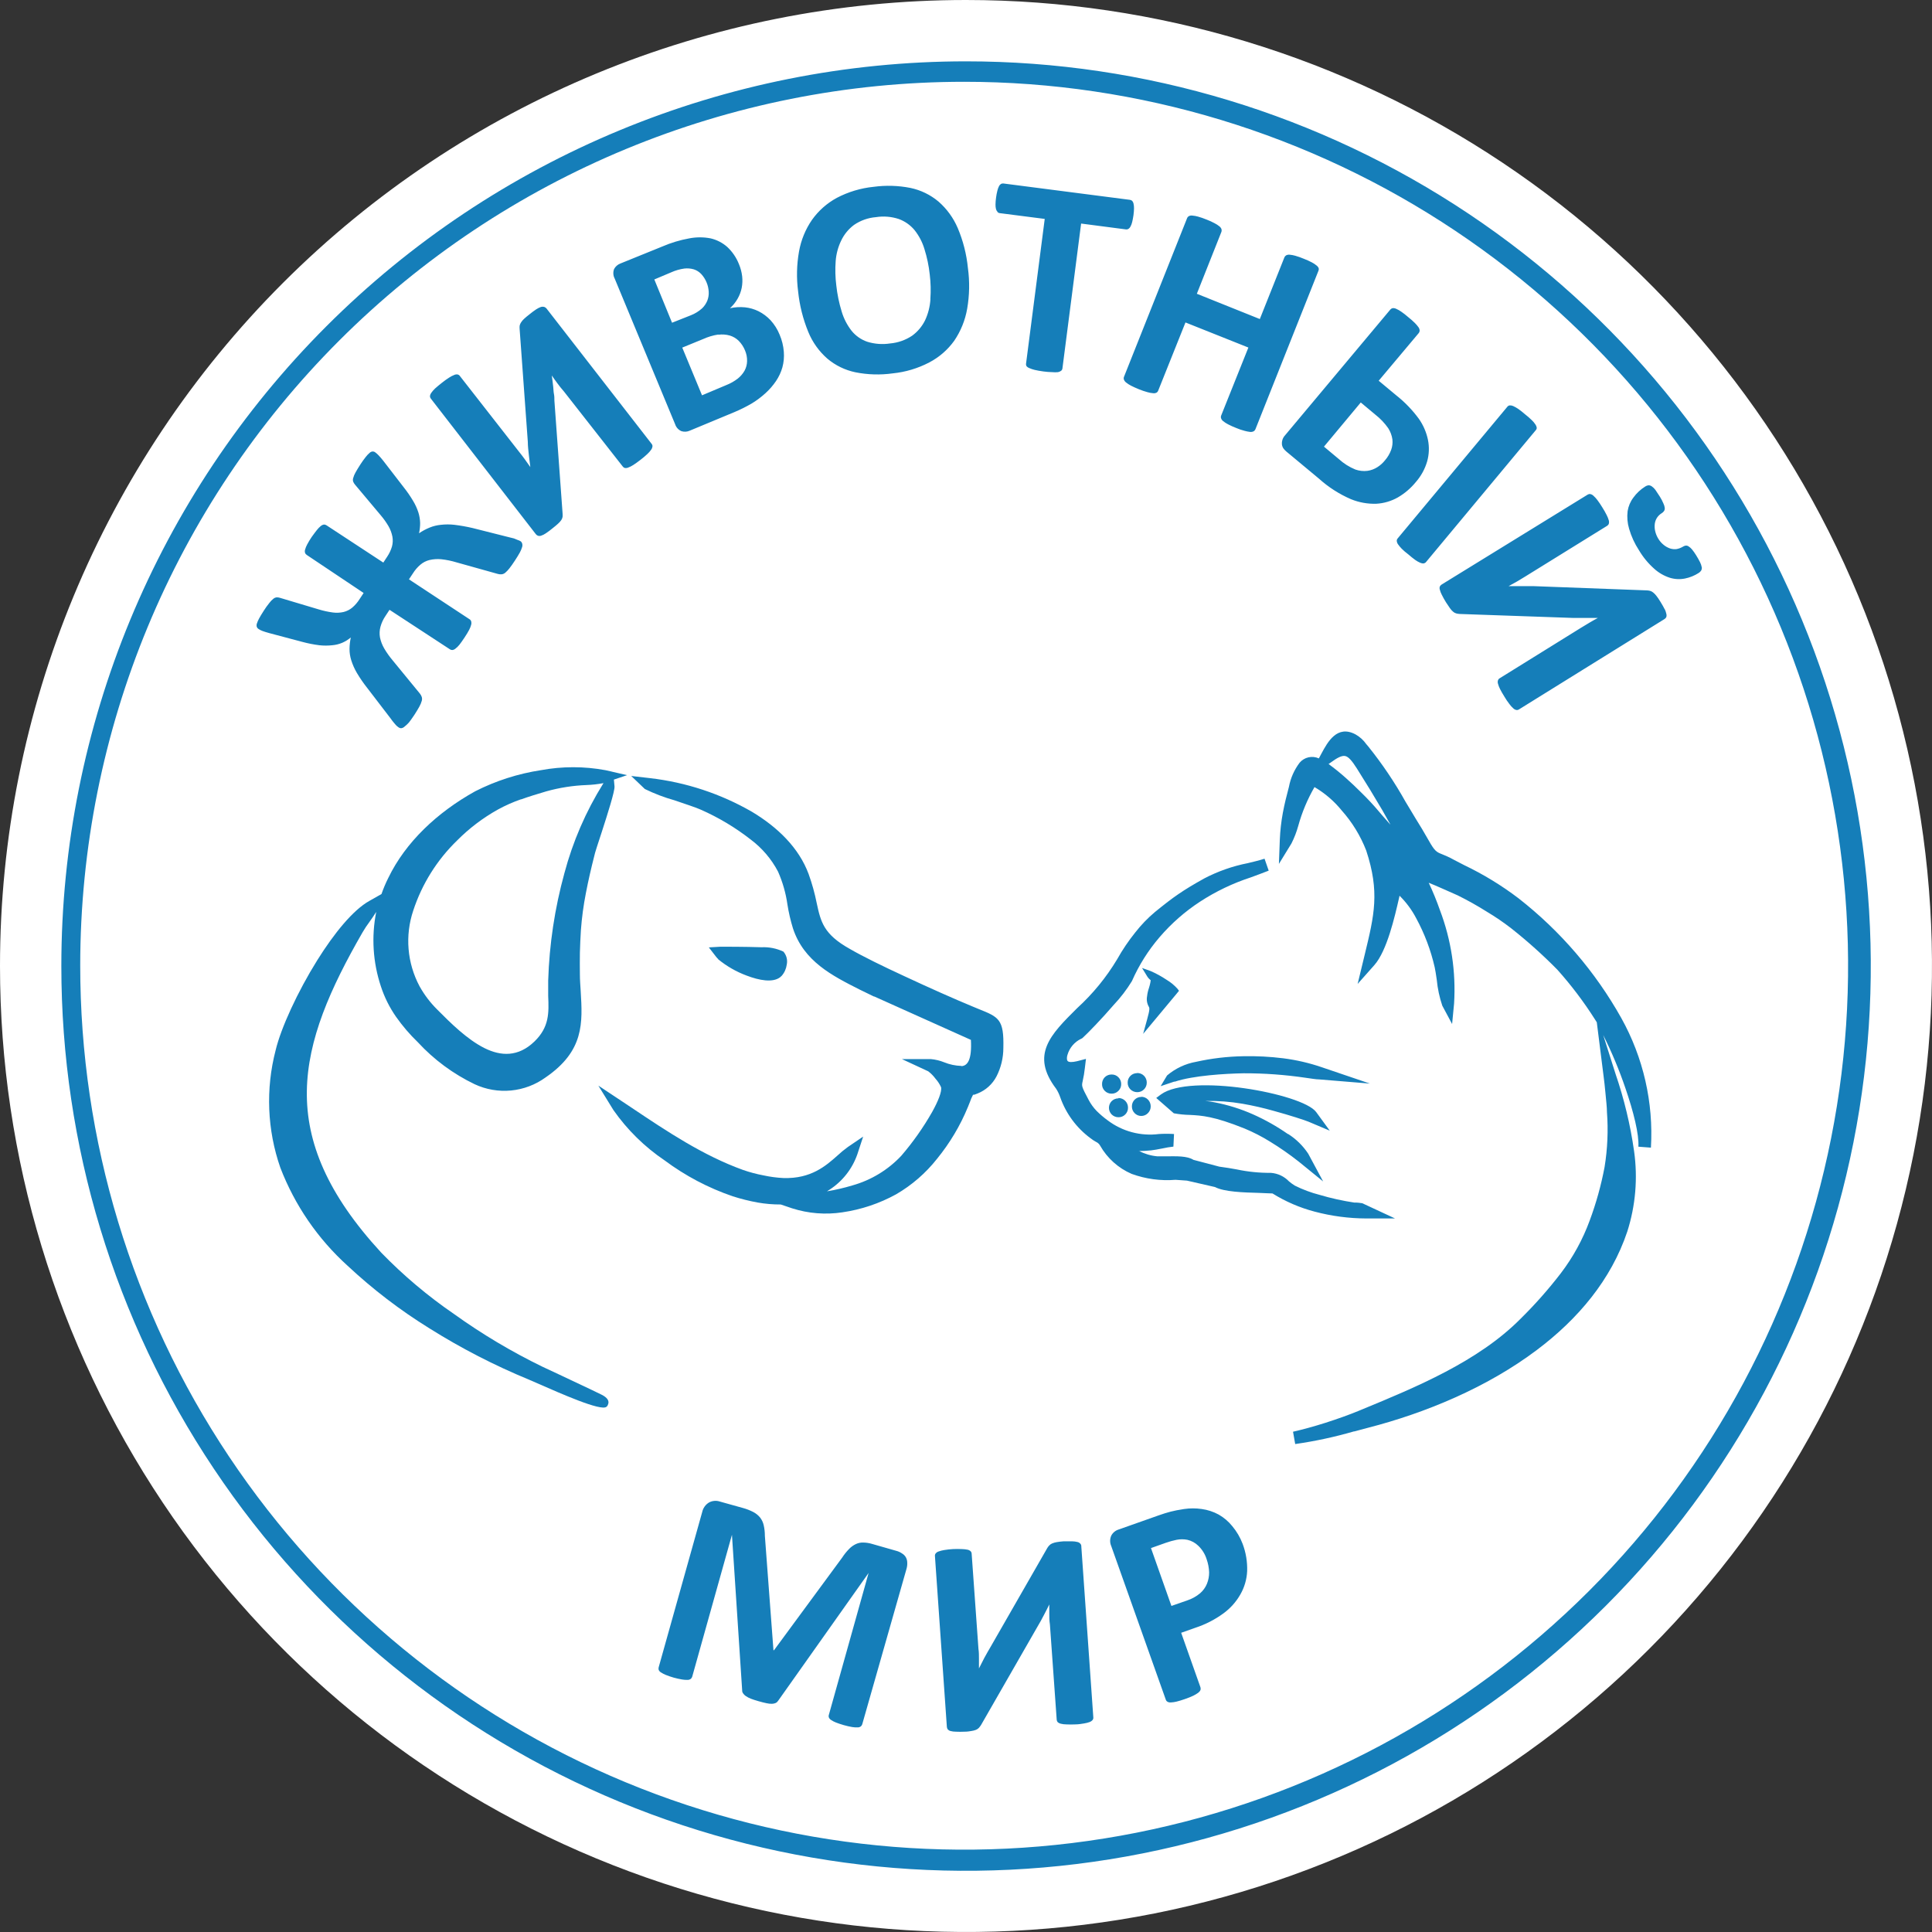 <svg width="132" height="132" viewBox="0 0 132 132" fill="none" xmlns="http://www.w3.org/2000/svg">
<rect x="0" y="0" width="132" height="132" fill="#333333" stroke="none"/>
<path fill-rule="evenodd" clip-rule="evenodd" d="M66 0C79.054 0 91.814 3.871 102.668 11.123C113.521 18.375 121.981 28.683 126.976 40.743C131.971 52.803 133.278 66.073 130.732 78.876C128.185 91.679 121.899 103.439 112.669 112.669C103.439 121.899 91.679 128.185 78.876 130.732C66.073 133.278 52.803 131.971 40.743 126.976C28.683 121.981 18.375 113.521 11.123 102.668C3.871 91.814 0 79.054 0 66C0 48.496 6.954 31.708 19.331 19.331C31.708 6.954 48.496 0 66 0Z" fill="white"/>
<path fill-rule="evenodd" clip-rule="evenodd" d="M66 4.191C78.226 4.19 90.178 7.815 100.344 14.607C110.509 21.398 118.433 31.052 123.112 42.347C127.791 53.643 129.016 66.072 126.631 78.063C124.246 90.054 118.359 101.068 109.713 109.713C101.068 118.359 90.054 124.246 78.063 126.631C66.072 129.016 53.643 127.791 42.347 123.112C31.052 118.433 21.398 110.509 14.607 100.344C7.815 90.178 4.19 78.226 4.191 66C4.192 49.608 10.705 33.887 22.296 22.296C33.887 10.705 49.608 4.192 66 4.191ZM65.87 5.588C77.816 5.587 89.494 9.129 99.427 15.766C109.359 22.403 117.101 31.836 121.672 42.873C126.243 53.91 127.438 66.055 125.106 77.771C122.774 89.487 117.019 100.249 108.571 108.694C100.122 117.14 89.358 122.89 77.641 125.217C65.924 127.545 53.78 126.345 42.745 121.77C31.709 117.195 22.279 109.45 15.646 99.514C9.013 89.579 5.475 77.9 5.481 65.953C5.487 49.941 11.852 34.587 23.177 23.267C34.501 11.947 49.858 5.588 65.87 5.588Z" fill="#157EB9"/>
<path fill-rule="evenodd" clip-rule="evenodd" d="M65.702 72.841C66.107 72.808 66.41 72.408 66.335 71.048L59.732 68.082H59.704L58.745 67.616C56.854 66.661 54.917 65.683 54.176 63.425C54.012 62.891 53.886 62.347 53.799 61.795C53.69 61.021 53.473 60.265 53.157 59.55C52.706 58.691 52.07 57.944 51.294 57.362C50.241 56.539 49.09 55.85 47.867 55.313C47.606 55.192 46.842 54.936 46.083 54.679C45.386 54.484 44.708 54.225 44.057 53.907L43.126 53.017L44.421 53.166C46.87 53.45 49.236 54.231 51.373 55.462C53.129 56.514 54.586 57.925 55.248 59.718C55.482 60.367 55.667 61.034 55.802 61.711C56.077 62.978 56.267 63.83 58.06 64.831C58.992 65.371 60.365 66.037 61.786 66.694C63.457 67.476 65.208 68.254 66.48 68.78L66.852 68.934C68.249 69.493 68.599 69.637 68.552 71.597C68.552 72.272 68.393 72.938 68.086 73.539C67.81 74.071 67.352 74.486 66.796 74.708L66.573 74.792C66.498 74.792 66.48 74.792 66.47 74.82C66.391 74.969 66.324 75.125 66.27 75.286L66.13 75.635C65.604 76.914 64.891 78.108 64.016 79.179C63.246 80.155 62.298 80.976 61.222 81.6C60.084 82.226 58.843 82.642 57.557 82.829C56.404 83.005 55.227 82.911 54.116 82.555L53.343 82.294C52.812 82.296 52.282 82.251 51.76 82.159C51.186 82.054 50.62 81.912 50.065 81.735C48.395 81.164 46.823 80.336 45.408 79.281C44.042 78.359 42.856 77.194 41.911 75.844L40.882 74.173L42.516 75.258L43.159 75.686C45.585 77.311 48.03 78.946 50.763 79.933C51.219 80.091 51.686 80.216 52.16 80.305C52.608 80.403 53.062 80.464 53.52 80.487C55.415 80.548 56.43 79.649 57.213 78.955C57.438 78.745 57.676 78.549 57.925 78.368L58.973 77.656L58.577 78.862C58.231 79.858 57.562 80.71 56.677 81.283L56.5 81.395C57.089 81.298 57.671 81.163 58.242 80.99C59.516 80.632 60.669 79.933 61.576 78.969C62.374 78.041 63.081 77.039 63.686 75.975C64.086 75.258 64.365 74.578 64.296 74.28C64.2 74.069 64.073 73.874 63.918 73.702C63.777 73.51 63.609 73.339 63.42 73.195L61.623 72.361H63.606C63.917 72.39 64.221 72.463 64.51 72.58C64.88 72.73 65.275 72.814 65.674 72.827L65.702 72.841ZM49.073 65.53C49.017 65.479 48.965 65.422 48.919 65.362L48.43 64.729L49.231 64.682C49.501 64.682 50.94 64.682 52.025 64.719C52.542 64.694 53.057 64.797 53.525 65.017C53.629 65.138 53.704 65.281 53.744 65.435C53.783 65.59 53.787 65.751 53.753 65.907C53.715 66.192 53.594 66.46 53.404 66.675L53.287 66.778C52.789 67.146 51.89 66.992 51.005 66.652C50.295 66.388 49.634 66.007 49.05 65.525L49.073 65.53ZM35.596 54.61C35.053 54.798 34.526 55.032 34.022 55.308C32.996 55.88 32.055 56.593 31.228 57.427C29.857 58.756 28.829 60.399 28.234 62.214C27.95 63.06 27.841 63.956 27.916 64.846C27.99 65.735 28.246 66.6 28.667 67.388C28.995 67.977 29.406 68.517 29.887 68.99C30.776 69.884 31.913 71.02 33.114 71.616C34.218 72.161 35.405 72.235 36.523 71.15C37.529 70.168 37.505 69.209 37.454 68.04C37.454 67.709 37.454 67.364 37.454 66.996C37.531 64.515 37.903 62.051 38.562 59.657C39.135 57.503 40.025 55.445 41.203 53.553L41.236 53.506C40.854 53.578 40.468 53.622 40.081 53.636C39.146 53.671 38.219 53.817 37.319 54.069C36.723 54.246 36.136 54.423 35.596 54.619V54.61ZM41.366 52.621L41.743 52.705L41.911 52.747L42.842 52.961L41.943 53.264L41.985 53.73C42.013 54.037 41.52 55.592 41.105 56.873C40.868 57.604 40.639 58.27 40.593 58.521C40.397 59.29 40.197 60.147 40.029 61.022C39.865 61.856 39.752 62.699 39.689 63.546C39.657 64.067 39.633 64.584 39.62 65.087C39.606 65.59 39.62 66.088 39.62 66.587C39.62 66.955 39.652 67.341 39.675 67.723C39.806 69.888 39.918 71.798 37.282 73.609C36.588 74.114 35.771 74.424 34.917 74.506C34.063 74.588 33.202 74.439 32.425 74.075C30.962 73.372 29.646 72.399 28.546 71.206C27.998 70.679 27.503 70.1 27.065 69.479C26.616 68.837 26.264 68.132 26.022 67.388C25.477 65.749 25.367 63.996 25.705 62.303C25.566 62.531 25.398 62.768 25.239 62.992C25.071 63.217 24.916 63.452 24.774 63.695C22.557 67.541 21.016 71.034 20.965 74.54C20.913 78.047 22.362 81.582 26.045 85.582C27.558 87.141 29.222 88.545 31.014 89.773C32.925 91.146 34.951 92.353 37.068 93.382C37.333 93.503 39.172 94.364 40.462 94.979L41.096 95.286C41.492 95.482 41.664 95.719 41.529 95.989L41.496 96.059L41.436 96.115C41.077 96.446 38.255 95.184 36.835 94.564L36.141 94.262C33.778 93.288 31.502 92.115 29.337 90.755C27.338 89.518 25.467 88.086 23.749 86.48C21.712 84.639 20.138 82.343 19.153 79.779C18.254 77.196 18.142 74.403 18.832 71.756C19.195 70.233 20.336 67.751 21.677 65.604C22.818 63.779 24.117 62.172 25.244 61.548L26.064 61.083C26.195 60.706 26.35 60.339 26.529 59.983C27.712 57.534 29.873 55.504 32.462 54.065C33.873 53.347 35.391 52.86 36.956 52.621C38.413 52.351 39.908 52.351 41.366 52.621Z" fill="#157EB9"/>
<path fill-rule="evenodd" clip-rule="evenodd" d="M92.525 97.792C91.203 98.176 89.855 98.467 88.492 98.662L88.343 97.82C89.023 97.666 89.796 97.452 90.546 97.214C91.407 96.939 92.218 96.646 92.814 96.399L93.004 96.32C96.762 94.769 100.981 93.028 103.878 90.113C104.869 89.138 105.792 88.095 106.639 86.993C107.475 85.897 108.141 84.682 108.614 83.388C109.055 82.202 109.394 80.981 109.629 79.737C109.831 78.497 109.886 77.237 109.792 75.984C109.792 75.677 109.736 75.174 109.69 74.689C109.643 74.205 109.606 73.842 109.564 73.544L109.098 69.847L108.977 69.656C108.214 68.452 107.353 67.313 106.402 66.251C105.411 65.245 104.358 64.301 103.249 63.425C102.717 63.013 102.16 62.633 101.582 62.289C100.94 61.884 100.278 61.513 99.598 61.176L98.546 60.71C98.243 60.575 97.941 60.444 97.615 60.314C97.901 60.921 98.156 61.543 98.378 62.177C99.152 64.213 99.482 66.391 99.347 68.566L99.212 69.963L98.541 68.71C98.348 68.137 98.221 67.543 98.164 66.941C98.113 66.596 98.066 66.275 98.024 66.093C97.757 64.918 97.329 63.785 96.753 62.726C96.457 62.162 96.076 61.646 95.621 61.199L95.584 61.367C95.296 62.624 94.765 64.957 93.903 65.935L92.758 67.225L93.251 65.185C93.898 62.512 94.276 60.943 93.344 58.111C92.955 57.108 92.389 56.182 91.673 55.378C91.154 54.736 90.522 54.193 89.81 53.776C89.33 54.607 88.957 55.496 88.702 56.421C88.587 56.838 88.431 57.242 88.236 57.627L87.379 59.024L87.44 57.39C87.465 56.765 87.535 56.142 87.649 55.527C87.761 54.931 87.905 54.349 88.064 53.757C88.177 53.159 88.427 52.595 88.795 52.109C88.952 51.924 89.165 51.795 89.402 51.742C89.639 51.69 89.887 51.715 90.108 51.816L90.285 51.485C90.713 50.689 91.356 49.506 92.613 50.176C92.905 50.34 93.157 50.568 93.349 50.842L93.484 51.001C94.441 52.192 95.296 53.462 96.041 54.796L96.297 55.22L96.716 55.918C97.014 56.384 97.312 56.896 97.605 57.408C98.029 58.163 98.145 58.214 98.537 58.368C98.732 58.451 99.002 58.554 99.319 58.736L100.027 59.103C101.343 59.732 102.591 60.493 103.752 61.376C106.613 63.612 109 66.395 110.775 69.562C112.277 72.259 112.978 75.329 112.796 78.41L112.367 78.378L111.939 78.345C111.995 77.516 111.608 75.961 111.054 74.35C110.631 73.106 110.124 71.892 109.536 70.717L110.379 73.372C110.966 75.087 111.39 76.853 111.645 78.648C111.906 80.493 111.747 82.373 111.18 84.147C110.076 87.444 107.813 90.117 105.019 92.222C101.582 94.816 97.34 96.553 93.484 97.545L92.511 97.805L92.525 97.792ZM77.963 74.936C78.049 74.934 78.135 74.949 78.215 74.981C78.295 75.013 78.368 75.061 78.429 75.123C78.49 75.184 78.538 75.257 78.571 75.336C78.603 75.416 78.62 75.502 78.62 75.588C78.621 75.675 78.605 75.761 78.572 75.841C78.539 75.921 78.491 75.993 78.429 76.054C78.37 76.115 78.299 76.163 78.221 76.196C78.143 76.229 78.059 76.246 77.975 76.246C77.89 76.246 77.806 76.229 77.728 76.196C77.65 76.163 77.58 76.115 77.521 76.054C77.46 75.993 77.412 75.92 77.38 75.84C77.348 75.76 77.332 75.674 77.335 75.588C77.334 75.504 77.35 75.42 77.382 75.342C77.414 75.263 77.462 75.192 77.521 75.132C77.581 75.073 77.652 75.025 77.731 74.993C77.809 74.961 77.893 74.945 77.977 74.946L77.963 74.936ZM76.412 75.02C76.499 75.019 76.585 75.036 76.665 75.069C76.745 75.101 76.817 75.15 76.878 75.211C76.939 75.272 76.988 75.345 77.021 75.425C77.053 75.504 77.07 75.59 77.069 75.677C77.071 75.763 77.055 75.849 77.023 75.928C76.991 76.008 76.944 76.081 76.883 76.142C76.822 76.204 76.75 76.253 76.67 76.286C76.59 76.319 76.504 76.335 76.417 76.333C76.331 76.334 76.245 76.317 76.165 76.284C76.085 76.251 76.013 76.203 75.951 76.142C75.832 76.021 75.766 75.858 75.766 75.688C75.766 75.519 75.832 75.355 75.951 75.234C76.012 75.173 76.085 75.124 76.165 75.092C76.245 75.059 76.331 75.043 76.417 75.043L76.412 75.02ZM75.947 73.413C76.033 73.411 76.119 73.426 76.199 73.458C76.279 73.49 76.352 73.538 76.412 73.6C76.473 73.661 76.522 73.734 76.554 73.814C76.587 73.894 76.604 73.979 76.603 74.066C76.605 74.152 76.589 74.238 76.556 74.318C76.523 74.398 76.474 74.471 76.412 74.531C76.352 74.593 76.28 74.642 76.2 74.675C76.119 74.708 76.033 74.724 75.947 74.722C75.86 74.724 75.774 74.707 75.694 74.674C75.614 74.642 75.542 74.593 75.481 74.531C75.42 74.471 75.371 74.398 75.339 74.318C75.307 74.238 75.292 74.152 75.295 74.066C75.294 73.979 75.309 73.894 75.341 73.814C75.373 73.734 75.421 73.661 75.481 73.6C75.542 73.539 75.615 73.491 75.695 73.459C75.775 73.427 75.861 73.412 75.947 73.413ZM77.693 73.311C77.779 73.309 77.865 73.325 77.945 73.357C78.025 73.389 78.098 73.437 78.159 73.497C78.22 73.558 78.269 73.631 78.301 73.711C78.334 73.791 78.351 73.877 78.35 73.963C78.351 74.049 78.336 74.135 78.304 74.215C78.272 74.295 78.224 74.368 78.163 74.429C78.103 74.49 78.03 74.539 77.95 74.572C77.87 74.605 77.784 74.621 77.698 74.62C77.611 74.62 77.526 74.603 77.446 74.571C77.366 74.538 77.293 74.49 77.232 74.429C77.171 74.368 77.123 74.295 77.091 74.215C77.059 74.135 77.043 74.049 77.046 73.963C77.045 73.879 77.061 73.795 77.093 73.716C77.126 73.638 77.173 73.567 77.233 73.507C77.292 73.447 77.364 73.4 77.442 73.368C77.52 73.336 77.604 73.32 77.688 73.32L77.693 73.311ZM88.012 77.479C88.558 77.826 89.025 78.285 89.382 78.825L90.401 80.72L88.734 79.365C88.108 78.871 87.454 78.416 86.774 78C86.22 77.656 85.639 77.357 85.037 77.106C82.918 76.254 82.084 76.217 81.311 76.175C80.938 76.169 80.566 76.132 80.198 76.063L78.997 75.016L79.323 74.773C80.32 74.047 82.736 74.028 84.999 74.35C87.263 74.671 89.447 75.337 89.922 75.975L90.853 77.251L89.409 76.641C89.153 76.534 88.138 76.203 87.03 75.9C86.326 75.7 85.613 75.537 84.892 75.411C84.056 75.268 83.208 75.204 82.359 75.22C82.578 75.244 82.792 75.276 83.006 75.318C83.904 75.492 84.779 75.767 85.614 76.138C86.446 76.509 87.242 76.958 87.989 77.479H88.012ZM80.431 67.844L78.103 70.638L78.368 69.674C78.578 68.934 78.536 68.864 78.489 68.78C78.365 68.563 78.324 68.308 78.373 68.063C78.393 67.873 78.436 67.685 78.499 67.504C78.536 67.388 78.567 67.27 78.592 67.15L78.62 66.973C78.507 66.886 78.413 66.777 78.345 66.652L78.028 66.135L78.601 66.34C78.988 66.507 79.359 66.71 79.709 66.945C79.987 67.111 80.239 67.319 80.454 67.56L80.552 67.695L80.445 67.825L80.431 67.844ZM80.231 73.898L79.3 74.21L79.737 73.479C80.303 72.999 80.986 72.677 81.716 72.547C82.775 72.311 83.855 72.183 84.939 72.165C85.852 72.145 86.766 72.192 87.672 72.305C88.568 72.419 89.45 72.623 90.303 72.915L93.596 74.033L90.136 73.749C89.912 73.749 89.586 73.688 89.204 73.637C87.803 73.43 86.388 73.327 84.972 73.33C83.7 73.353 81.526 73.483 80.264 73.903L80.231 73.898ZM77.819 78.634C78.205 78.837 78.627 78.962 79.062 79.002C79.248 79.002 79.481 79.002 79.733 79.002C80.371 79.002 81.093 78.964 81.54 79.244L83.309 79.709C83.742 79.765 84.133 79.831 84.506 79.9C85.271 80.061 86.052 80.139 86.834 80.133C87.303 80.168 87.743 80.375 88.068 80.715C88.193 80.821 88.326 80.917 88.464 81.004C89.005 81.274 89.573 81.486 90.159 81.637C90.938 81.868 91.731 82.043 92.534 82.164H92.683C92.794 82.17 92.904 82.182 93.014 82.201H93.06L95.314 83.249H93.358C92.165 83.245 90.977 83.089 89.824 82.783C88.806 82.516 87.834 82.097 86.941 81.54C86.699 81.54 86.383 81.512 86.01 81.502C84.953 81.474 83.635 81.432 83.011 81.102L81.097 80.664L80.315 80.608C79.298 80.691 78.275 80.552 77.316 80.203C76.409 79.811 75.653 79.134 75.165 78.275C75.101 78.159 75.001 78.068 74.88 78.014C74.749 77.943 74.625 77.86 74.508 77.768C73.554 77.065 72.834 76.091 72.44 74.974C72.371 74.769 72.278 74.573 72.161 74.391C70.396 72.063 71.765 70.694 73.591 68.882C74.664 67.905 75.588 66.775 76.333 65.53C76.692 64.89 77.103 64.281 77.563 63.709C77.961 63.198 78.412 62.729 78.909 62.312C79.574 61.772 80.035 61.413 80.52 61.083C81.004 60.752 81.512 60.444 82.28 60.016C83.215 59.528 84.216 59.176 85.251 58.973C85.638 58.88 86.015 58.791 86.397 58.67L86.681 59.485C86.243 59.657 85.828 59.811 85.442 59.951C84.225 60.349 83.064 60.905 81.991 61.604C80.963 62.275 80.035 63.089 79.234 64.021C78.455 64.925 77.815 65.941 77.335 67.034C76.979 67.616 76.564 68.159 76.096 68.654C75.295 69.586 74.326 70.587 73.982 70.899L73.926 70.945L73.865 70.973C73.641 71.08 73.443 71.232 73.282 71.421C73.122 71.609 73.003 71.83 72.934 72.068C72.899 72.173 72.888 72.284 72.901 72.394C72.906 72.436 72.926 72.476 72.957 72.505C73.046 72.575 73.246 72.585 73.586 72.505L74.196 72.347L74.121 72.971C74.088 73.272 74.038 73.57 73.972 73.865C73.893 74.215 73.893 74.224 74.373 75.136C74.52 75.418 74.706 75.677 74.927 75.905C75.162 76.138 75.414 76.353 75.681 76.547C76.683 77.305 77.942 77.639 79.188 77.479C79.529 77.458 79.871 77.458 80.212 77.479L80.171 78.34C79.917 78.368 79.665 78.41 79.416 78.466C79.127 78.522 78.834 78.578 78.643 78.597C78.35 78.629 78.075 78.638 77.805 78.643L77.819 78.634ZM90.769 52.197C91.188 52.505 91.561 52.807 91.924 53.129C92.287 53.45 92.632 53.776 92.995 54.139C93.424 54.555 93.831 54.992 94.215 55.448C94.383 55.643 94.578 55.881 94.946 56.286L94.998 56.337L94.439 55.345C93.892 54.414 93.315 53.467 92.706 52.505C92.367 51.969 92.124 51.694 91.901 51.653C91.677 51.611 91.37 51.764 90.89 52.118L90.751 52.216L90.769 52.197Z" fill="#157EB9"/>
<path d="M35.582 36.989L35.48 36.933C35.432 36.91 35.382 36.892 35.331 36.877L35.117 36.788L34.814 36.714L32.285 36.076C31.878 35.981 31.466 35.908 31.051 35.857C30.742 35.821 30.429 35.821 30.12 35.857C29.854 35.882 29.594 35.947 29.347 36.048C29.095 36.151 28.855 36.281 28.63 36.434C28.681 36.2 28.706 35.961 28.704 35.722C28.697 35.478 28.656 35.237 28.583 35.005C28.494 34.731 28.373 34.469 28.224 34.222C28.031 33.898 27.817 33.587 27.582 33.291L26.185 31.48C26.083 31.348 25.974 31.222 25.859 31.102C25.789 31.026 25.711 30.957 25.626 30.898C25.575 30.861 25.512 30.843 25.449 30.846C25.374 30.857 25.303 30.891 25.249 30.944C25.15 31.029 25.061 31.124 24.983 31.228C24.854 31.391 24.733 31.56 24.62 31.736C24.476 31.959 24.364 32.145 24.285 32.29C24.218 32.407 24.166 32.532 24.131 32.662C24.105 32.743 24.105 32.829 24.131 32.909C24.163 32.986 24.207 33.057 24.262 33.119L26.013 35.205C26.211 35.437 26.389 35.687 26.543 35.95C26.67 36.17 26.759 36.409 26.809 36.658C26.851 36.884 26.841 37.116 26.781 37.338C26.709 37.585 26.599 37.819 26.455 38.032L26.189 38.437L22.306 35.889C22.252 35.853 22.189 35.836 22.124 35.838C22.048 35.852 21.978 35.886 21.919 35.936C21.819 36.019 21.729 36.113 21.649 36.215C21.551 36.337 21.43 36.504 21.3 36.681C21.186 36.847 21.082 37.02 20.988 37.198C20.926 37.31 20.878 37.429 20.844 37.552C20.821 37.625 20.821 37.703 20.844 37.776C20.867 37.835 20.91 37.886 20.965 37.92L24.844 40.514L24.574 40.923C24.436 41.146 24.265 41.345 24.066 41.515C23.894 41.658 23.692 41.76 23.475 41.813C23.232 41.869 22.981 41.88 22.734 41.846C22.409 41.802 22.088 41.732 21.775 41.636L19.158 40.854C19.08 40.828 18.998 40.813 18.916 40.812C18.831 40.819 18.749 40.851 18.683 40.905C18.577 40.988 18.483 41.085 18.403 41.194C18.267 41.361 18.141 41.537 18.026 41.72C17.887 41.934 17.779 42.116 17.7 42.26C17.639 42.373 17.587 42.492 17.547 42.614C17.524 42.687 17.524 42.765 17.547 42.837C17.571 42.896 17.613 42.945 17.668 42.977C17.752 43.032 17.843 43.078 17.938 43.112C18.09 43.168 18.246 43.216 18.403 43.257L20.662 43.857C21.041 43.959 21.427 44.036 21.817 44.085C22.111 44.117 22.408 44.117 22.702 44.085C22.939 44.065 23.172 44.007 23.391 43.913C23.599 43.821 23.793 43.7 23.968 43.554C23.913 43.813 23.883 44.077 23.88 44.342C23.88 44.605 23.921 44.868 24.001 45.119C24.096 45.418 24.224 45.706 24.383 45.976C24.602 46.344 24.847 46.698 25.114 47.033L26.702 49.105C26.761 49.193 26.825 49.276 26.893 49.357L27.037 49.525C27.072 49.565 27.111 49.603 27.154 49.636L27.247 49.706C27.299 49.741 27.361 49.758 27.424 49.753C27.504 49.74 27.579 49.702 27.638 49.645C27.747 49.56 27.848 49.465 27.941 49.361C28.043 49.231 28.169 49.054 28.318 48.831C28.462 48.607 28.574 48.421 28.658 48.267C28.725 48.146 28.778 48.018 28.816 47.885C28.842 47.799 28.842 47.706 28.816 47.62C28.788 47.539 28.747 47.464 28.695 47.396L26.832 45.124C26.613 44.865 26.416 44.588 26.245 44.295C26.111 44.064 26.015 43.812 25.961 43.55C25.919 43.308 25.93 43.06 25.994 42.823C26.068 42.556 26.186 42.303 26.343 42.074L26.613 41.664L30.735 44.36C30.785 44.396 30.845 44.414 30.907 44.411C30.984 44.401 31.057 44.369 31.116 44.318C31.218 44.239 31.311 44.149 31.391 44.048C31.489 43.922 31.605 43.759 31.74 43.554C31.875 43.35 31.978 43.182 32.052 43.038C32.113 42.926 32.16 42.807 32.192 42.684C32.213 42.608 32.213 42.527 32.192 42.451C32.173 42.39 32.131 42.338 32.076 42.306L27.941 39.582L28.21 39.177C28.349 38.953 28.522 38.752 28.723 38.581C28.9 38.429 29.111 38.321 29.337 38.264C29.603 38.202 29.876 38.183 30.148 38.209C30.501 38.247 30.851 38.319 31.191 38.423L34.017 39.214C34.101 39.238 34.188 39.246 34.274 39.238C34.362 39.227 34.447 39.192 34.516 39.135C34.62 39.046 34.716 38.946 34.8 38.837C34.907 38.702 35.037 38.521 35.182 38.297C35.326 38.074 35.438 37.897 35.517 37.748C35.583 37.628 35.636 37.501 35.675 37.37C35.698 37.293 35.698 37.21 35.675 37.133C35.661 37.076 35.628 37.025 35.582 36.989ZM37.338 21.076C37.297 21.027 37.244 20.99 37.184 20.969C37.112 20.95 37.037 20.95 36.965 20.969C36.85 21.01 36.741 21.065 36.639 21.132C36.478 21.239 36.322 21.354 36.174 21.477C36.02 21.598 35.894 21.7 35.801 21.789C35.72 21.863 35.65 21.947 35.592 22.04C35.548 22.107 35.519 22.181 35.503 22.259C35.496 22.334 35.496 22.408 35.503 22.483L36.062 30.185C36.062 30.497 36.104 30.809 36.136 31.116C36.169 31.424 36.202 31.694 36.234 31.913C36.113 31.736 35.983 31.554 35.848 31.368C35.713 31.181 35.578 31.009 35.452 30.851L31.414 25.682C31.38 25.633 31.328 25.599 31.27 25.584C31.191 25.572 31.11 25.583 31.037 25.617C30.916 25.664 30.801 25.723 30.693 25.794C30.52 25.904 30.354 26.024 30.194 26.152C30.003 26.301 29.85 26.432 29.729 26.539C29.632 26.629 29.544 26.729 29.468 26.837C29.418 26.902 29.386 26.979 29.375 27.06C29.374 27.121 29.394 27.18 29.431 27.228L36.602 36.486C36.639 36.538 36.691 36.579 36.751 36.602C36.821 36.624 36.896 36.624 36.965 36.602C37.081 36.564 37.191 36.509 37.291 36.439C37.453 36.331 37.608 36.215 37.757 36.09C37.915 35.969 38.036 35.862 38.129 35.778C38.21 35.707 38.282 35.627 38.344 35.54C38.39 35.473 38.422 35.397 38.437 35.317C38.444 35.236 38.444 35.155 38.437 35.075L37.878 27.372C37.878 27.219 37.878 27.06 37.845 26.907C37.813 26.753 37.817 26.585 37.799 26.441C37.78 26.297 37.766 26.148 37.748 26.013C37.729 25.878 37.715 25.756 37.701 25.654C37.803 25.803 37.925 25.98 38.069 26.171C38.213 26.362 38.358 26.557 38.535 26.753L42.549 31.875C42.584 31.924 42.635 31.959 42.693 31.973C42.77 31.986 42.849 31.976 42.921 31.945C43.044 31.899 43.161 31.84 43.27 31.768C43.406 31.68 43.573 31.563 43.764 31.414C43.926 31.291 44.081 31.159 44.23 31.019C44.327 30.93 44.414 30.832 44.49 30.725C44.538 30.661 44.569 30.586 44.579 30.506C44.584 30.445 44.566 30.383 44.528 30.334L37.338 21.076ZM46.13 28.993C46.164 29.096 46.22 29.192 46.294 29.272C46.368 29.352 46.458 29.416 46.558 29.459C46.744 29.517 46.944 29.506 47.122 29.426L50.158 28.164C50.576 27.99 50.983 27.788 51.373 27.559C51.705 27.356 52.017 27.122 52.304 26.86C52.576 26.613 52.816 26.335 53.022 26.031C53.214 25.746 53.361 25.431 53.455 25.1C53.549 24.753 53.582 24.392 53.553 24.033C53.522 23.629 53.424 23.232 53.264 22.86C53.118 22.5 52.91 22.169 52.649 21.882C52.414 21.631 52.137 21.423 51.83 21.267C51.538 21.123 51.222 21.031 50.898 20.997C50.556 20.964 50.21 20.985 49.874 21.058C50.081 20.871 50.257 20.653 50.395 20.41C50.528 20.18 50.622 19.93 50.675 19.67C50.725 19.409 50.736 19.142 50.707 18.878C50.673 18.593 50.6 18.314 50.488 18.049C50.313 17.602 50.039 17.199 49.687 16.871C49.362 16.584 48.97 16.383 48.547 16.285C48.068 16.193 47.577 16.193 47.098 16.285C46.458 16.4 45.833 16.589 45.236 16.848L42.376 18.008C42.197 18.078 42.048 18.21 41.957 18.38C41.917 18.484 41.899 18.596 41.906 18.708C41.912 18.82 41.942 18.928 41.995 19.027L46.13 28.993ZM49.077 22.869C49.341 22.834 49.609 22.853 49.864 22.925C50.094 22.995 50.303 23.12 50.474 23.288C50.658 23.477 50.804 23.7 50.903 23.945C51.002 24.176 51.049 24.425 51.043 24.676C51.038 24.904 50.979 25.128 50.87 25.328C50.751 25.536 50.593 25.72 50.405 25.868C50.169 26.049 49.908 26.197 49.632 26.306L47.964 27.009L46.614 23.749L48.011 23.177C48.35 23.021 48.709 22.913 49.077 22.855V22.869ZM45.855 18.608C46.14 18.479 46.443 18.391 46.754 18.348C46.973 18.322 47.194 18.341 47.406 18.403C47.599 18.466 47.774 18.577 47.913 18.725C48.067 18.893 48.19 19.087 48.276 19.297C48.36 19.497 48.408 19.71 48.421 19.926C48.435 20.134 48.403 20.342 48.328 20.536C48.246 20.739 48.123 20.921 47.964 21.072C47.743 21.27 47.487 21.428 47.21 21.537L45.916 22.05L44.705 19.093L45.855 18.608ZM65.194 23.284C65.641 22.627 65.943 21.882 66.079 21.1C66.24 20.177 66.257 19.234 66.13 18.306C66.037 17.368 65.803 16.45 65.436 15.582C65.139 14.886 64.689 14.267 64.119 13.77C63.566 13.306 62.907 12.986 62.2 12.839C61.373 12.676 60.525 12.651 59.69 12.764C58.811 12.852 57.958 13.108 57.175 13.518C56.501 13.883 55.92 14.398 55.476 15.023C55.03 15.671 54.728 16.408 54.591 17.183C54.431 18.085 54.411 19.005 54.53 19.912C54.628 20.863 54.862 21.794 55.224 22.678C55.511 23.38 55.957 24.005 56.528 24.504C57.079 24.968 57.737 25.288 58.442 25.435C59.281 25.603 60.142 25.628 60.989 25.51C61.865 25.423 62.715 25.168 63.495 24.76C64.168 24.406 64.75 23.901 65.194 23.284ZM63.569 20.452C63.538 20.951 63.413 21.439 63.201 21.891C62.995 22.307 62.692 22.666 62.316 22.939C61.869 23.237 61.353 23.418 60.817 23.465C60.293 23.546 59.758 23.506 59.252 23.349C58.832 23.205 58.461 22.945 58.181 22.599C57.876 22.207 57.647 21.762 57.506 21.286C57.327 20.703 57.203 20.104 57.138 19.498C57.069 18.948 57.055 18.393 57.096 17.84C57.132 17.355 57.258 16.881 57.469 16.443C57.67 16.018 57.972 15.649 58.349 15.367C58.794 15.062 59.311 14.879 59.849 14.836C60.37 14.754 60.903 14.797 61.404 14.962C61.823 15.114 62.194 15.374 62.48 15.716C62.787 16.101 63.018 16.54 63.159 17.011C63.338 17.58 63.46 18.165 63.523 18.757C63.592 19.313 63.605 19.875 63.565 20.434L63.569 20.452ZM68.151 14.482C68.191 14.527 68.246 14.555 68.305 14.562L71.379 14.957L70.103 24.844C70.094 24.907 70.107 24.971 70.14 25.025C70.189 25.079 70.249 25.12 70.317 25.146C70.437 25.199 70.562 25.241 70.689 25.272C70.848 25.309 71.048 25.347 71.29 25.379C71.491 25.406 71.693 25.422 71.895 25.426C72.025 25.439 72.157 25.439 72.287 25.426C72.366 25.411 72.442 25.378 72.505 25.328C72.554 25.287 72.584 25.228 72.589 25.165L73.865 15.274L76.939 15.675C76.996 15.681 77.053 15.668 77.102 15.637C77.162 15.596 77.21 15.54 77.241 15.474C77.292 15.379 77.329 15.277 77.353 15.172C77.386 15.046 77.414 14.888 77.442 14.706C77.47 14.524 77.474 14.352 77.479 14.24C77.482 14.129 77.471 14.018 77.446 13.91C77.433 13.84 77.4 13.776 77.353 13.723C77.311 13.687 77.259 13.663 77.204 13.654L68.557 12.536C68.499 12.527 68.439 12.539 68.389 12.569C68.33 12.606 68.284 12.659 68.254 12.722C68.204 12.821 68.167 12.926 68.142 13.034C68.103 13.188 68.074 13.343 68.054 13.5C68.032 13.654 68.019 13.81 68.016 13.966C68.013 14.074 68.024 14.182 68.049 14.287C68.067 14.353 68.1 14.414 68.147 14.464L68.151 14.482ZM90.099 18.329C90.067 18.253 90.015 18.187 89.95 18.138C89.849 18.055 89.74 17.983 89.624 17.924C89.445 17.831 89.262 17.748 89.074 17.677C88.885 17.597 88.69 17.528 88.492 17.472C88.368 17.436 88.24 17.413 88.11 17.402C88.03 17.394 87.95 17.409 87.877 17.444C87.823 17.475 87.781 17.522 87.756 17.579L86.075 21.798L81.772 20.071L83.454 15.833C83.472 15.774 83.472 15.71 83.454 15.651C83.425 15.578 83.376 15.513 83.314 15.465C83.211 15.382 83.101 15.31 82.983 15.251C82.805 15.154 82.619 15.07 82.429 14.999C82.241 14.921 82.048 14.854 81.852 14.799C81.725 14.763 81.596 14.739 81.465 14.729C81.384 14.717 81.301 14.73 81.228 14.767C81.172 14.798 81.129 14.847 81.106 14.906L76.79 25.756C76.769 25.815 76.769 25.879 76.79 25.938C76.821 26.015 76.872 26.083 76.939 26.134C77.041 26.216 77.152 26.288 77.269 26.348C77.414 26.422 77.595 26.506 77.823 26.599C78.012 26.676 78.205 26.741 78.401 26.795C78.525 26.831 78.653 26.855 78.783 26.865C78.862 26.877 78.944 26.864 79.016 26.828C79.07 26.796 79.111 26.747 79.132 26.688L80.995 22.031L85.293 23.745L83.43 28.401C83.409 28.46 83.409 28.524 83.43 28.583C83.457 28.659 83.506 28.725 83.57 28.774C83.673 28.856 83.783 28.928 83.9 28.988C84.082 29.083 84.268 29.167 84.459 29.24C84.645 29.319 84.837 29.385 85.032 29.435C85.157 29.471 85.285 29.496 85.414 29.51C85.496 29.519 85.578 29.504 85.651 29.468C85.706 29.437 85.748 29.39 85.772 29.333L90.089 18.478C90.109 18.424 90.11 18.365 90.094 18.31L90.099 18.329ZM96.744 32.923C97.096 32.518 97.357 32.041 97.507 31.526C97.642 31.047 97.661 30.543 97.563 30.055C97.456 29.536 97.244 29.044 96.939 28.611C96.498 28.01 95.978 27.471 95.393 27.009L94.197 26.013L96.935 22.753C96.973 22.707 96.994 22.649 96.995 22.59C96.992 22.51 96.966 22.432 96.921 22.366C96.845 22.26 96.761 22.16 96.669 22.068C96.522 21.923 96.366 21.786 96.204 21.659C96.056 21.528 95.9 21.407 95.738 21.295C95.63 21.218 95.515 21.152 95.393 21.1C95.318 21.063 95.235 21.047 95.151 21.053C95.092 21.066 95.038 21.096 94.998 21.142L87.798 29.743C87.715 29.832 87.653 29.938 87.617 30.055C87.586 30.151 87.575 30.252 87.584 30.353C87.594 30.449 87.626 30.541 87.677 30.623C87.735 30.706 87.804 30.781 87.882 30.846L90.122 32.709C90.768 33.29 91.504 33.761 92.301 34.106C92.849 34.33 93.438 34.436 94.029 34.418C94.548 34.389 95.053 34.241 95.505 33.985C95.979 33.709 96.398 33.349 96.744 32.923ZM95.049 30.735C94.953 30.998 94.809 31.241 94.625 31.452C94.48 31.634 94.305 31.792 94.108 31.917C93.903 32.048 93.673 32.134 93.433 32.169C93.153 32.204 92.87 32.173 92.604 32.08C92.19 31.91 91.808 31.669 91.477 31.368L90.457 30.516L92.972 27.498L93.964 28.327C94.303 28.591 94.602 28.905 94.849 29.258C94.997 29.49 95.094 29.75 95.133 30.022C95.16 30.263 95.132 30.507 95.049 30.735ZM104.996 29.235C104.986 29.155 104.958 29.078 104.912 29.012C104.84 28.901 104.755 28.8 104.66 28.709C104.513 28.565 104.357 28.43 104.195 28.304C104.046 28.173 103.891 28.05 103.729 27.936C103.618 27.861 103.501 27.795 103.38 27.74C103.305 27.707 103.224 27.692 103.142 27.698C103.082 27.708 103.027 27.739 102.989 27.787L95.491 36.788C95.45 36.834 95.429 36.894 95.431 36.956C95.438 37.038 95.467 37.117 95.514 37.184C95.59 37.292 95.674 37.393 95.766 37.487C95.878 37.599 96.027 37.734 96.232 37.887C96.381 38.019 96.536 38.143 96.697 38.26C96.803 38.336 96.917 38.4 97.037 38.451C97.111 38.485 97.193 38.5 97.275 38.493C97.335 38.482 97.389 38.451 97.428 38.404L104.935 29.384C104.976 29.338 104.997 29.278 104.996 29.216V29.235ZM113.741 41.636C113.676 41.501 113.578 41.329 113.452 41.124C113.326 40.919 113.257 40.821 113.177 40.719C113.112 40.63 113.035 40.55 112.949 40.481C112.888 40.43 112.817 40.392 112.74 40.369C112.67 40.351 112.598 40.34 112.526 40.337L104.805 40.048C104.493 40.048 104.181 40.048 103.873 40.048C103.566 40.048 103.291 40.048 103.072 40.048C103.263 39.946 103.459 39.838 103.659 39.722L104.213 39.387L109.801 35.927C109.855 35.895 109.897 35.846 109.918 35.787C109.939 35.711 109.939 35.63 109.918 35.554C109.882 35.429 109.834 35.307 109.773 35.191C109.682 35.009 109.581 34.831 109.471 34.66C109.368 34.488 109.256 34.322 109.135 34.162C109.057 34.056 108.968 33.96 108.87 33.873C108.811 33.814 108.737 33.774 108.656 33.757C108.596 33.746 108.535 33.758 108.483 33.789L98.499 39.936C98.446 39.969 98.403 40.016 98.374 40.071C98.349 40.142 98.349 40.219 98.374 40.29C98.403 40.408 98.447 40.523 98.504 40.63C98.593 40.81 98.691 40.986 98.797 41.156C98.904 41.324 98.993 41.454 99.067 41.557C99.128 41.645 99.2 41.725 99.282 41.794C99.343 41.85 99.416 41.89 99.496 41.911C99.574 41.931 99.653 41.944 99.733 41.948L107.45 42.218H107.915H108.381H108.814H109.173C109.01 42.302 108.828 42.409 108.618 42.53L107.994 42.907L102.458 46.344C102.405 46.375 102.365 46.425 102.346 46.484C102.322 46.558 102.322 46.638 102.346 46.712C102.38 46.837 102.427 46.959 102.486 47.075C102.56 47.219 102.658 47.396 102.788 47.601C102.89 47.776 103.003 47.944 103.128 48.104C103.205 48.212 103.294 48.31 103.394 48.398C103.451 48.454 103.524 48.493 103.603 48.509C103.663 48.518 103.724 48.505 103.775 48.472L113.722 42.297C113.778 42.265 113.822 42.216 113.848 42.157C113.869 42.084 113.869 42.007 113.848 41.934C113.824 41.825 113.788 41.718 113.741 41.617V41.636ZM116.27 38.763C116.248 38.641 116.209 38.524 116.153 38.413C116.068 38.244 115.975 38.08 115.874 37.92C115.791 37.785 115.699 37.656 115.599 37.533C115.533 37.453 115.454 37.384 115.366 37.328C115.309 37.289 115.24 37.271 115.171 37.277C115.102 37.288 115.037 37.313 114.98 37.352C114.846 37.432 114.7 37.487 114.547 37.515C114.398 37.533 114.247 37.519 114.104 37.473C113.948 37.419 113.803 37.339 113.676 37.235C113.527 37.117 113.401 36.974 113.303 36.812C113.2 36.647 113.126 36.466 113.084 36.276C113.047 36.113 113.039 35.944 113.061 35.778C113.082 35.632 113.134 35.492 113.215 35.368C113.299 35.244 113.409 35.139 113.536 35.061C113.599 35.023 113.653 34.972 113.694 34.912C113.732 34.85 113.748 34.778 113.741 34.707C113.73 34.601 113.7 34.499 113.652 34.404C113.585 34.242 113.504 34.087 113.41 33.938C113.294 33.757 113.196 33.608 113.103 33.473C113.035 33.378 112.952 33.296 112.856 33.23C112.792 33.184 112.716 33.158 112.637 33.156C112.557 33.163 112.48 33.19 112.414 33.235C112.095 33.433 111.819 33.691 111.599 33.994C111.392 34.267 111.256 34.587 111.203 34.926C111.155 35.329 111.189 35.738 111.305 36.127C111.455 36.645 111.681 37.138 111.976 37.589C112.257 38.065 112.61 38.494 113.024 38.861C113.332 39.139 113.695 39.348 114.09 39.475C114.425 39.578 114.78 39.595 115.124 39.526C115.455 39.459 115.771 39.331 116.055 39.149C116.125 39.107 116.184 39.05 116.228 38.982C116.269 38.91 116.284 38.826 116.27 38.744V38.763ZM61.637 106.141C61.513 106.055 61.374 105.991 61.227 105.955L59.597 105.489C59.398 105.428 59.191 105.395 58.982 105.391C58.805 105.385 58.63 105.422 58.47 105.498C58.295 105.582 58.137 105.697 58.004 105.838C57.83 106.017 57.674 106.212 57.539 106.421L52.882 112.749H52.845L52.258 104.93C52.259 104.688 52.233 104.445 52.179 104.209C52.136 104.017 52.052 103.838 51.932 103.682C51.804 103.526 51.645 103.398 51.466 103.305C51.241 103.189 51.004 103.097 50.758 103.03L49.175 102.588C49.055 102.549 48.929 102.534 48.803 102.546C48.677 102.557 48.555 102.593 48.444 102.653C48.326 102.723 48.224 102.817 48.144 102.929C48.064 103.04 48.008 103.166 47.978 103.301L45.003 113.913C44.986 113.971 44.986 114.032 45.003 114.09C45.034 114.162 45.088 114.223 45.156 114.262C45.261 114.33 45.371 114.388 45.487 114.435C45.665 114.506 45.847 114.568 46.032 114.621C46.218 114.672 46.406 114.714 46.595 114.747C46.72 114.768 46.846 114.778 46.973 114.775C47.053 114.777 47.131 114.752 47.196 114.705C47.243 114.666 47.277 114.614 47.294 114.556L50.009 104.861L50.707 115.487C50.703 115.56 50.725 115.633 50.768 115.692C50.818 115.768 50.883 115.833 50.959 115.883C51.066 115.954 51.18 116.013 51.299 116.06C51.443 116.116 51.62 116.172 51.83 116.232C52.039 116.293 52.216 116.335 52.365 116.367C52.49 116.397 52.618 116.411 52.747 116.409C52.837 116.406 52.925 116.386 53.008 116.349C53.079 116.309 53.138 116.251 53.18 116.181L59.346 107.468L56.631 117.159C56.61 117.218 56.61 117.282 56.631 117.341C56.662 117.412 56.714 117.472 56.78 117.513C56.883 117.582 56.994 117.64 57.11 117.685C57.25 117.741 57.432 117.802 57.655 117.867C57.842 117.92 58.032 117.964 58.223 117.997C58.346 118.017 58.471 118.025 58.596 118.02C58.675 118.023 58.752 117.998 58.815 117.951C58.862 117.912 58.896 117.86 58.912 117.802L61.935 107.189C61.975 107.052 61.993 106.908 61.986 106.765C61.985 106.642 61.955 106.52 61.897 106.411C61.837 106.299 61.746 106.206 61.637 106.141ZM73.805 105.461C73.754 105.407 73.687 105.369 73.614 105.354C73.495 105.324 73.373 105.308 73.251 105.308C73.095 105.308 72.9 105.308 72.664 105.308C72.508 105.318 72.352 105.337 72.198 105.363C72.091 105.381 71.986 105.41 71.886 105.452C71.812 105.483 71.746 105.529 71.691 105.587C71.638 105.64 71.593 105.699 71.555 105.764L67.714 112.46C67.555 112.726 67.402 113 67.248 113.28L66.885 113.992C66.885 113.774 66.885 113.527 66.885 113.322C66.885 113.117 66.885 112.856 66.852 112.67L66.386 106.15C66.384 106.089 66.359 106.031 66.317 105.987C66.258 105.933 66.185 105.896 66.107 105.88C65.98 105.854 65.85 105.84 65.721 105.838C65.517 105.828 65.314 105.828 65.111 105.838C64.909 105.849 64.709 105.87 64.51 105.904C64.38 105.924 64.252 105.957 64.128 106.001C64.05 106.026 63.98 106.073 63.928 106.136C63.89 106.184 63.872 106.244 63.877 106.304L64.692 117.979C64.695 118.042 64.716 118.103 64.752 118.156C64.802 118.21 64.867 118.249 64.938 118.267C65.057 118.299 65.179 118.314 65.302 118.314C65.502 118.324 65.702 118.324 65.902 118.314C66.098 118.314 66.261 118.286 66.368 118.267C66.475 118.253 66.579 118.226 66.68 118.188C66.755 118.158 66.824 118.112 66.88 118.053C66.933 117.993 66.981 117.929 67.025 117.862L70.871 111.161C70.95 111.031 71.029 110.891 71.109 110.747C71.188 110.602 71.262 110.467 71.332 110.328C71.402 110.188 71.472 110.067 71.532 109.941C71.593 109.815 71.649 109.713 71.691 109.62C71.691 109.801 71.691 110.016 71.691 110.253C71.691 110.491 71.691 110.719 71.733 110.984L72.198 117.504C72.202 117.564 72.227 117.622 72.268 117.667C72.327 117.717 72.397 117.752 72.473 117.769C72.599 117.8 72.729 117.816 72.859 117.816C73.061 117.826 73.263 117.826 73.465 117.816C73.707 117.816 73.907 117.774 74.07 117.75C74.2 117.73 74.328 117.697 74.452 117.653C74.528 117.625 74.595 117.579 74.648 117.518C74.685 117.468 74.704 117.407 74.699 117.345L73.879 105.666C73.882 105.629 73.877 105.591 73.864 105.556C73.852 105.52 73.831 105.488 73.805 105.461ZM84.198 104.278C83.941 103.957 83.625 103.687 83.267 103.482C82.906 103.285 82.511 103.155 82.103 103.1C81.706 103.042 81.303 103.042 80.906 103.1C80.534 103.156 80.222 103.217 79.975 103.282C79.728 103.347 79.453 103.431 79.179 103.529L76.426 104.502C76.319 104.535 76.219 104.589 76.133 104.661C76.046 104.733 75.975 104.821 75.924 104.921C75.874 105.033 75.848 105.155 75.848 105.277C75.848 105.4 75.874 105.521 75.924 105.634L79.649 116.121C79.666 116.181 79.706 116.233 79.761 116.265C79.83 116.305 79.909 116.322 79.989 116.316C80.121 116.31 80.252 116.291 80.38 116.26C80.538 116.223 80.734 116.162 80.962 116.083C81.19 116.004 81.386 115.925 81.53 115.855C81.647 115.798 81.76 115.731 81.865 115.655C81.932 115.607 81.985 115.543 82.019 115.469C82.038 115.408 82.038 115.343 82.019 115.282L80.701 111.557L81.675 111.212C82.358 110.988 83.002 110.658 83.584 110.234C84.058 109.89 84.453 109.449 84.743 108.94C85.023 108.454 85.183 107.908 85.209 107.347C85.23 106.712 85.126 106.079 84.902 105.485C84.736 105.046 84.499 104.638 84.198 104.278ZM82.462 108.209C82.36 108.458 82.2 108.68 81.996 108.856C81.732 109.076 81.429 109.244 81.102 109.35L80.035 109.722L78.638 105.769L79.649 105.41C79.889 105.325 80.135 105.256 80.385 105.205C80.631 105.156 80.884 105.156 81.13 105.205C81.407 105.269 81.661 105.408 81.865 105.606C82.135 105.862 82.333 106.182 82.443 106.537C82.542 106.82 82.599 107.117 82.611 107.417C82.615 107.688 82.565 107.958 82.462 108.209Z" fill="#157EB9"/>
</svg>
